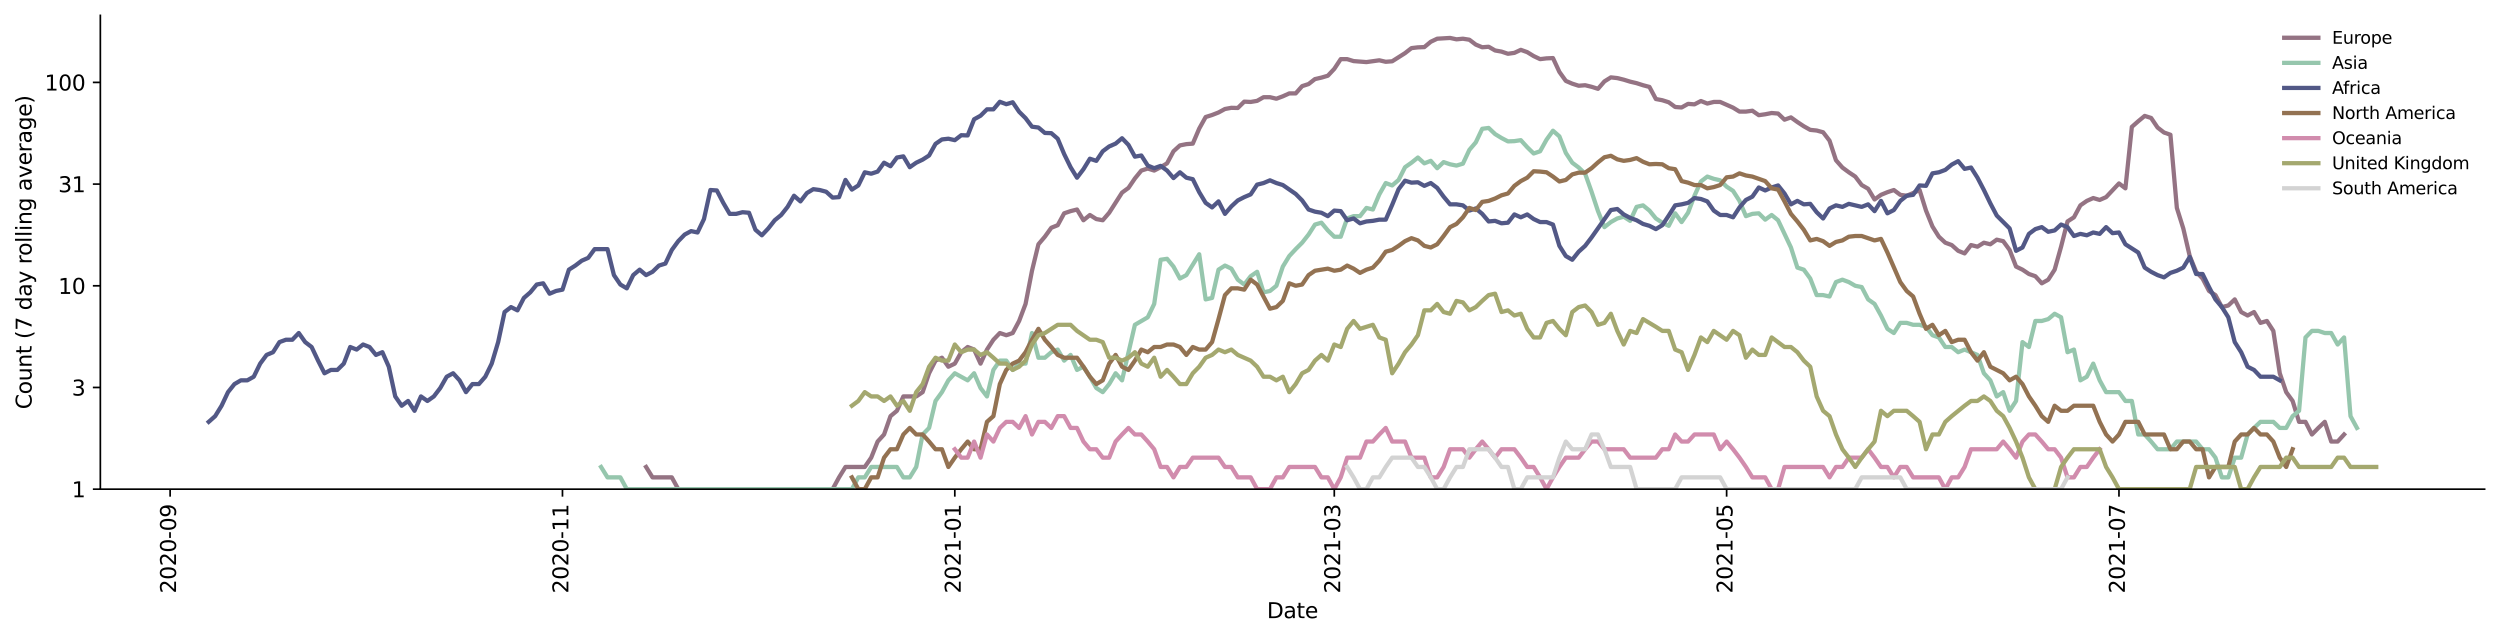 <?xml version="1.0" encoding="utf-8" standalone="no"?>
<!DOCTYPE svg PUBLIC "-//W3C//DTD SVG 1.1//EN"
  "http://www.w3.org/Graphics/SVG/1.1/DTD/svg11.dtd">
<svg height="298.621pt" version="1.1" viewBox="0 0 1170.166 298.621" width="1170.166pt" xmlns="http://www.w3.org/2000/svg" xmlns:xlink="http://www.w3.org/1999/xlink">
 <defs>
  <style type="text/css">*{stroke-linecap:butt;stroke-linejoin:round;}</style>
 </defs>
 <g id="figure_1">
  <g id="patch_1">
   <path d="M 0 298.621 
L 1170.166 298.621 
L 1170.166 0 
L 0 0 
z
" style="fill:#ffffff;"/>
  </g>
  <g id="axes_1">
   <g id="patch_2">
    <path d="M 46.966 228.96 
L 1162.966 228.96 
L 1162.966 7.2 
L 46.966 7.2 
z
" style="fill:#ffffff;"/>
   </g>
   <g id="matplotlib.axis_1">
    <g id="xtick_1">
     <g id="line2d_1">
      <defs>
       <path d="M 0 0 
L 0 3.5 
" id="m21ce6b1af3" style="stroke:#000000;stroke-width:0.8;"/>
      </defs>
      <g>
       <use style="stroke:#000000;stroke-width:0.8;" x="79.63" xlink:href="#m21ce6b1af3" y="228.96"/>
      </g>
     </g>
     <g id="text_1">
      <!-- 2020-09 -->
      <g transform="translate(82.389 277.743)rotate(-90)scale(0.1 -0.1)">
       <defs>
        <path d="M 1228 531 
L 3431 531 
L 3431 0 
L 469 0 
L 469 531 
Q 828 903 1448 1529 
Q 2069 2156 2228 2338 
Q 2531 2678 2651 2914 
Q 2772 3150 2772 3378 
Q 2772 3750 2511 3984 
Q 2250 4219 1831 4219 
Q 1534 4219 1204 4116 
Q 875 4013 500 3803 
L 500 4441 
Q 881 4594 1212 4672 
Q 1544 4750 1819 4750 
Q 2544 4750 2975 4387 
Q 3406 4025 3406 3419 
Q 3406 3131 3298 2873 
Q 3191 2616 2906 2266 
Q 2828 2175 2409 1742 
Q 1991 1309 1228 531 
z
" id="DejaVuSans-32" transform="scale(0.016)"/>
        <path d="M 2034 4250 
Q 1547 4250 1301 3770 
Q 1056 3291 1056 2328 
Q 1056 1369 1301 889 
Q 1547 409 2034 409 
Q 2525 409 2770 889 
Q 3016 1369 3016 2328 
Q 3016 3291 2770 3770 
Q 2525 4250 2034 4250 
z
M 2034 4750 
Q 2819 4750 3233 4129 
Q 3647 3509 3647 2328 
Q 3647 1150 3233 529 
Q 2819 -91 2034 -91 
Q 1250 -91 836 529 
Q 422 1150 422 2328 
Q 422 3509 836 4129 
Q 1250 4750 2034 4750 
z
" id="DejaVuSans-30" transform="scale(0.016)"/>
        <path d="M 313 2009 
L 1997 2009 
L 1997 1497 
L 313 1497 
L 313 2009 
z
" id="DejaVuSans-2d" transform="scale(0.016)"/>
        <path d="M 703 97 
L 703 672 
Q 941 559 1184 500 
Q 1428 441 1663 441 
Q 2288 441 2617 861 
Q 2947 1281 2994 2138 
Q 2813 1869 2534 1725 
Q 2256 1581 1919 1581 
Q 1219 1581 811 2004 
Q 403 2428 403 3163 
Q 403 3881 828 4315 
Q 1253 4750 1959 4750 
Q 2769 4750 3195 4129 
Q 3622 3509 3622 2328 
Q 3622 1225 3098 567 
Q 2575 -91 1691 -91 
Q 1453 -91 1209 -44 
Q 966 3 703 97 
z
M 1959 2075 
Q 2384 2075 2632 2365 
Q 2881 2656 2881 3163 
Q 2881 3666 2632 3958 
Q 2384 4250 1959 4250 
Q 1534 4250 1286 3958 
Q 1038 3666 1038 3163 
Q 1038 2656 1286 2365 
Q 1534 2075 1959 2075 
z
" id="DejaVuSans-39" transform="scale(0.016)"/>
       </defs>
       <use xlink:href="#DejaVuSans-32"/>
       <use x="63.623" xlink:href="#DejaVuSans-30"/>
       <use x="127.246" xlink:href="#DejaVuSans-32"/>
       <use x="190.869" xlink:href="#DejaVuSans-30"/>
       <use x="254.492" xlink:href="#DejaVuSans-2d"/>
       <use x="290.576" xlink:href="#DejaVuSans-30"/>
       <use x="354.199" xlink:href="#DejaVuSans-39"/>
      </g>
     </g>
    </g>
    <g id="xtick_2">
     <g id="line2d_2">
      <g>
       <use style="stroke:#000000;stroke-width:0.8;" x="263.272" xlink:href="#m21ce6b1af3" y="228.96"/>
      </g>
     </g>
     <g id="text_2">
      <!-- 2020-11 -->
      <g transform="translate(266.031 277.743)rotate(-90)scale(0.1 -0.1)">
       <defs>
        <path d="M 794 531 
L 1825 531 
L 1825 4091 
L 703 3866 
L 703 4441 
L 1819 4666 
L 2450 4666 
L 2450 531 
L 3481 531 
L 3481 0 
L 794 0 
L 794 531 
z
" id="DejaVuSans-31" transform="scale(0.016)"/>
       </defs>
       <use xlink:href="#DejaVuSans-32"/>
       <use x="63.623" xlink:href="#DejaVuSans-30"/>
       <use x="127.246" xlink:href="#DejaVuSans-32"/>
       <use x="190.869" xlink:href="#DejaVuSans-30"/>
       <use x="254.492" xlink:href="#DejaVuSans-2d"/>
       <use x="290.576" xlink:href="#DejaVuSans-31"/>
       <use x="354.199" xlink:href="#DejaVuSans-31"/>
      </g>
     </g>
    </g>
    <g id="xtick_3">
     <g id="line2d_3">
      <g>
       <use style="stroke:#000000;stroke-width:0.8;" x="446.913" xlink:href="#m21ce6b1af3" y="228.96"/>
      </g>
     </g>
     <g id="text_3">
      <!-- 2021-01 -->
      <g transform="translate(449.673 277.743)rotate(-90)scale(0.1 -0.1)">
       <use xlink:href="#DejaVuSans-32"/>
       <use x="63.623" xlink:href="#DejaVuSans-30"/>
       <use x="127.246" xlink:href="#DejaVuSans-32"/>
       <use x="190.869" xlink:href="#DejaVuSans-31"/>
       <use x="254.492" xlink:href="#DejaVuSans-2d"/>
       <use x="290.576" xlink:href="#DejaVuSans-30"/>
       <use x="354.199" xlink:href="#DejaVuSans-31"/>
      </g>
     </g>
    </g>
    <g id="xtick_4">
     <g id="line2d_4">
      <g>
       <use style="stroke:#000000;stroke-width:0.8;" x="624.534" xlink:href="#m21ce6b1af3" y="228.96"/>
      </g>
     </g>
     <g id="text_4">
      <!-- 2021-03 -->
      <g transform="translate(627.293 277.743)rotate(-90)scale(0.1 -0.1)">
       <defs>
        <path d="M 2597 2516 
Q 3050 2419 3304 2112 
Q 3559 1806 3559 1356 
Q 3559 666 3084 287 
Q 2609 -91 1734 -91 
Q 1441 -91 1130 -33 
Q 819 25 488 141 
L 488 750 
Q 750 597 1062 519 
Q 1375 441 1716 441 
Q 2309 441 2620 675 
Q 2931 909 2931 1356 
Q 2931 1769 2642 2001 
Q 2353 2234 1838 2234 
L 1294 2234 
L 1294 2753 
L 1863 2753 
Q 2328 2753 2575 2939 
Q 2822 3125 2822 3475 
Q 2822 3834 2567 4026 
Q 2313 4219 1838 4219 
Q 1578 4219 1281 4162 
Q 984 4106 628 3988 
L 628 4550 
Q 988 4650 1302 4700 
Q 1616 4750 1894 4750 
Q 2613 4750 3031 4423 
Q 3450 4097 3450 3541 
Q 3450 3153 3228 2886 
Q 3006 2619 2597 2516 
z
" id="DejaVuSans-33" transform="scale(0.016)"/>
       </defs>
       <use xlink:href="#DejaVuSans-32"/>
       <use x="63.623" xlink:href="#DejaVuSans-30"/>
       <use x="127.246" xlink:href="#DejaVuSans-32"/>
       <use x="190.869" xlink:href="#DejaVuSans-31"/>
       <use x="254.492" xlink:href="#DejaVuSans-2d"/>
       <use x="290.576" xlink:href="#DejaVuSans-30"/>
       <use x="354.199" xlink:href="#DejaVuSans-33"/>
      </g>
     </g>
    </g>
    <g id="xtick_5">
     <g id="line2d_5">
      <g>
       <use style="stroke:#000000;stroke-width:0.8;" x="808.176" xlink:href="#m21ce6b1af3" y="228.96"/>
      </g>
     </g>
     <g id="text_5">
      <!-- 2021-05 -->
      <g transform="translate(810.935 277.743)rotate(-90)scale(0.1 -0.1)">
       <defs>
        <path d="M 691 4666 
L 3169 4666 
L 3169 4134 
L 1269 4134 
L 1269 2991 
Q 1406 3038 1543 3061 
Q 1681 3084 1819 3084 
Q 2600 3084 3056 2656 
Q 3513 2228 3513 1497 
Q 3513 744 3044 326 
Q 2575 -91 1722 -91 
Q 1428 -91 1123 -41 
Q 819 9 494 109 
L 494 744 
Q 775 591 1075 516 
Q 1375 441 1709 441 
Q 2250 441 2565 725 
Q 2881 1009 2881 1497 
Q 2881 1984 2565 2268 
Q 2250 2553 1709 2553 
Q 1456 2553 1204 2497 
Q 953 2441 691 2322 
L 691 4666 
z
" id="DejaVuSans-35" transform="scale(0.016)"/>
       </defs>
       <use xlink:href="#DejaVuSans-32"/>
       <use x="63.623" xlink:href="#DejaVuSans-30"/>
       <use x="127.246" xlink:href="#DejaVuSans-32"/>
       <use x="190.869" xlink:href="#DejaVuSans-31"/>
       <use x="254.492" xlink:href="#DejaVuSans-2d"/>
       <use x="290.576" xlink:href="#DejaVuSans-30"/>
       <use x="354.199" xlink:href="#DejaVuSans-35"/>
      </g>
     </g>
    </g>
    <g id="xtick_6">
     <g id="line2d_6">
      <g>
       <use style="stroke:#000000;stroke-width:0.8;" x="991.818" xlink:href="#m21ce6b1af3" y="228.96"/>
      </g>
     </g>
     <g id="text_6">
      <!-- 2021-07 -->
      <g transform="translate(994.577 277.743)rotate(-90)scale(0.1 -0.1)">
       <defs>
        <path d="M 525 4666 
L 3525 4666 
L 3525 4397 
L 1831 0 
L 1172 0 
L 2766 4134 
L 525 4134 
L 525 4666 
z
" id="DejaVuSans-37" transform="scale(0.016)"/>
       </defs>
       <use xlink:href="#DejaVuSans-32"/>
       <use x="63.623" xlink:href="#DejaVuSans-30"/>
       <use x="127.246" xlink:href="#DejaVuSans-32"/>
       <use x="190.869" xlink:href="#DejaVuSans-31"/>
       <use x="254.492" xlink:href="#DejaVuSans-2d"/>
       <use x="290.576" xlink:href="#DejaVuSans-30"/>
       <use x="354.199" xlink:href="#DejaVuSans-37"/>
      </g>
     </g>
    </g>
    <g id="text_7">
     <!-- Date -->
     <g transform="translate(593.015 289.341)scale(0.1 -0.1)">
      <defs>
       <path d="M 1259 4147 
L 1259 519 
L 2022 519 
Q 2988 519 3436 956 
Q 3884 1394 3884 2338 
Q 3884 3275 3436 3711 
Q 2988 4147 2022 4147 
L 1259 4147 
z
M 628 4666 
L 1925 4666 
Q 3281 4666 3915 4102 
Q 4550 3538 4550 2338 
Q 4550 1131 3912 565 
Q 3275 0 1925 0 
L 628 0 
L 628 4666 
z
" id="DejaVuSans-44" transform="scale(0.016)"/>
       <path d="M 2194 1759 
Q 1497 1759 1228 1600 
Q 959 1441 959 1056 
Q 959 750 1161 570 
Q 1363 391 1709 391 
Q 2188 391 2477 730 
Q 2766 1069 2766 1631 
L 2766 1759 
L 2194 1759 
z
M 3341 1997 
L 3341 0 
L 2766 0 
L 2766 531 
Q 2569 213 2275 61 
Q 1981 -91 1556 -91 
Q 1019 -91 701 211 
Q 384 513 384 1019 
Q 384 1609 779 1909 
Q 1175 2209 1959 2209 
L 2766 2209 
L 2766 2266 
Q 2766 2663 2505 2880 
Q 2244 3097 1772 3097 
Q 1472 3097 1187 3025 
Q 903 2953 641 2809 
L 641 3341 
Q 956 3463 1253 3523 
Q 1550 3584 1831 3584 
Q 2591 3584 2966 3190 
Q 3341 2797 3341 1997 
z
" id="DejaVuSans-61" transform="scale(0.016)"/>
       <path d="M 1172 4494 
L 1172 3500 
L 2356 3500 
L 2356 3053 
L 1172 3053 
L 1172 1153 
Q 1172 725 1289 603 
Q 1406 481 1766 481 
L 2356 481 
L 2356 0 
L 1766 0 
Q 1100 0 847 248 
Q 594 497 594 1153 
L 594 3053 
L 172 3053 
L 172 3500 
L 594 3500 
L 594 4494 
L 1172 4494 
z
" id="DejaVuSans-74" transform="scale(0.016)"/>
       <path d="M 3597 1894 
L 3597 1613 
L 953 1613 
Q 991 1019 1311 708 
Q 1631 397 2203 397 
Q 2534 397 2845 478 
Q 3156 559 3463 722 
L 3463 178 
Q 3153 47 2828 -22 
Q 2503 -91 2169 -91 
Q 1331 -91 842 396 
Q 353 884 353 1716 
Q 353 2575 817 3079 
Q 1281 3584 2069 3584 
Q 2775 3584 3186 3129 
Q 3597 2675 3597 1894 
z
M 3022 2063 
Q 3016 2534 2758 2815 
Q 2500 3097 2075 3097 
Q 1594 3097 1305 2825 
Q 1016 2553 972 2059 
L 3022 2063 
z
" id="DejaVuSans-65" transform="scale(0.016)"/>
      </defs>
      <use xlink:href="#DejaVuSans-44"/>
      <use x="77.002" xlink:href="#DejaVuSans-61"/>
      <use x="138.281" xlink:href="#DejaVuSans-74"/>
      <use x="177.49" xlink:href="#DejaVuSans-65"/>
     </g>
    </g>
   </g>
   <g id="matplotlib.axis_2">
    <g id="ytick_1">
     <g id="line2d_7">
      <defs>
       <path d="M 0 0 
L -3.5 0 
" id="m56bfe5bad9" style="stroke:#000000;stroke-width:0.8;"/>
      </defs>
      <g>
       <use style="stroke:#000000;stroke-width:0.8;" x="46.966" xlink:href="#m56bfe5bad9" y="228.96"/>
      </g>
     </g>
     <g id="text_8">
      <!-- 1 -->
      <g transform="translate(33.603 232.759)scale(0.1 -0.1)">
       <use xlink:href="#DejaVuSans-31"/>
      </g>
     </g>
    </g>
    <g id="ytick_2">
     <g id="line2d_8">
      <g>
       <use style="stroke:#000000;stroke-width:0.8;" x="46.966" xlink:href="#m56bfe5bad9" y="181.363"/>
      </g>
     </g>
     <g id="text_9">
      <!-- 3 -->
      <g transform="translate(33.603 185.162)scale(0.1 -0.1)">
       <use xlink:href="#DejaVuSans-33"/>
      </g>
     </g>
    </g>
    <g id="ytick_3">
     <g id="line2d_9">
      <g>
       <use style="stroke:#000000;stroke-width:0.8;" x="46.966" xlink:href="#m56bfe5bad9" y="133.765"/>
      </g>
     </g>
     <g id="text_10">
      <!-- 10 -->
      <g transform="translate(27.241 137.565)scale(0.1 -0.1)">
       <use xlink:href="#DejaVuSans-31"/>
       <use x="63.623" xlink:href="#DejaVuSans-30"/>
      </g>
     </g>
    </g>
    <g id="ytick_4">
     <g id="line2d_10">
      <g>
       <use style="stroke:#000000;stroke-width:0.8;" x="46.966" xlink:href="#m56bfe5bad9" y="86.168"/>
      </g>
     </g>
     <g id="text_11">
      <!-- 31 -->
      <g transform="translate(27.241 89.967)scale(0.1 -0.1)">
       <use xlink:href="#DejaVuSans-33"/>
       <use x="63.623" xlink:href="#DejaVuSans-31"/>
      </g>
     </g>
    </g>
    <g id="ytick_5">
     <g id="line2d_11">
      <g>
       <use style="stroke:#000000;stroke-width:0.8;" x="46.966" xlink:href="#m56bfe5bad9" y="38.571"/>
      </g>
     </g>
     <g id="text_12">
      <!-- 100 -->
      <g transform="translate(20.878 42.37)scale(0.1 -0.1)">
       <use xlink:href="#DejaVuSans-31"/>
       <use x="63.623" xlink:href="#DejaVuSans-30"/>
       <use x="127.246" xlink:href="#DejaVuSans-30"/>
      </g>
     </g>
    </g>
    <g id="text_13">
     <!-- Count (7 day rolling average) -->
     <g transform="translate(14.798 191.548)rotate(-90)scale(0.1 -0.1)">
      <defs>
       <path d="M 4122 4306 
L 4122 3641 
Q 3803 3938 3442 4084 
Q 3081 4231 2675 4231 
Q 1875 4231 1450 3742 
Q 1025 3253 1025 2328 
Q 1025 1406 1450 917 
Q 1875 428 2675 428 
Q 3081 428 3442 575 
Q 3803 722 4122 1019 
L 4122 359 
Q 3791 134 3420 21 
Q 3050 -91 2638 -91 
Q 1578 -91 968 557 
Q 359 1206 359 2328 
Q 359 3453 968 4101 
Q 1578 4750 2638 4750 
Q 3056 4750 3426 4639 
Q 3797 4528 4122 4306 
z
" id="DejaVuSans-43" transform="scale(0.016)"/>
       <path d="M 1959 3097 
Q 1497 3097 1228 2736 
Q 959 2375 959 1747 
Q 959 1119 1226 758 
Q 1494 397 1959 397 
Q 2419 397 2687 759 
Q 2956 1122 2956 1747 
Q 2956 2369 2687 2733 
Q 2419 3097 1959 3097 
z
M 1959 3584 
Q 2709 3584 3137 3096 
Q 3566 2609 3566 1747 
Q 3566 888 3137 398 
Q 2709 -91 1959 -91 
Q 1206 -91 779 398 
Q 353 888 353 1747 
Q 353 2609 779 3096 
Q 1206 3584 1959 3584 
z
" id="DejaVuSans-6f" transform="scale(0.016)"/>
       <path d="M 544 1381 
L 544 3500 
L 1119 3500 
L 1119 1403 
Q 1119 906 1312 657 
Q 1506 409 1894 409 
Q 2359 409 2629 706 
Q 2900 1003 2900 1516 
L 2900 3500 
L 3475 3500 
L 3475 0 
L 2900 0 
L 2900 538 
Q 2691 219 2414 64 
Q 2138 -91 1772 -91 
Q 1169 -91 856 284 
Q 544 659 544 1381 
z
M 1991 3584 
L 1991 3584 
z
" id="DejaVuSans-75" transform="scale(0.016)"/>
       <path d="M 3513 2113 
L 3513 0 
L 2938 0 
L 2938 2094 
Q 2938 2591 2744 2837 
Q 2550 3084 2163 3084 
Q 1697 3084 1428 2787 
Q 1159 2491 1159 1978 
L 1159 0 
L 581 0 
L 581 3500 
L 1159 3500 
L 1159 2956 
Q 1366 3272 1645 3428 
Q 1925 3584 2291 3584 
Q 2894 3584 3203 3211 
Q 3513 2838 3513 2113 
z
" id="DejaVuSans-6e" transform="scale(0.016)"/>
       <path id="DejaVuSans-20" transform="scale(0.016)"/>
       <path d="M 1984 4856 
Q 1566 4138 1362 3434 
Q 1159 2731 1159 2009 
Q 1159 1288 1364 580 
Q 1569 -128 1984 -844 
L 1484 -844 
Q 1016 -109 783 600 
Q 550 1309 550 2009 
Q 550 2706 781 3412 
Q 1013 4119 1484 4856 
L 1984 4856 
z
" id="DejaVuSans-28" transform="scale(0.016)"/>
       <path d="M 2906 2969 
L 2906 4863 
L 3481 4863 
L 3481 0 
L 2906 0 
L 2906 525 
Q 2725 213 2448 61 
Q 2172 -91 1784 -91 
Q 1150 -91 751 415 
Q 353 922 353 1747 
Q 353 2572 751 3078 
Q 1150 3584 1784 3584 
Q 2172 3584 2448 3432 
Q 2725 3281 2906 2969 
z
M 947 1747 
Q 947 1113 1208 752 
Q 1469 391 1925 391 
Q 2381 391 2643 752 
Q 2906 1113 2906 1747 
Q 2906 2381 2643 2742 
Q 2381 3103 1925 3103 
Q 1469 3103 1208 2742 
Q 947 2381 947 1747 
z
" id="DejaVuSans-64" transform="scale(0.016)"/>
       <path d="M 2059 -325 
Q 1816 -950 1584 -1140 
Q 1353 -1331 966 -1331 
L 506 -1331 
L 506 -850 
L 844 -850 
Q 1081 -850 1212 -737 
Q 1344 -625 1503 -206 
L 1606 56 
L 191 3500 
L 800 3500 
L 1894 763 
L 2988 3500 
L 3597 3500 
L 2059 -325 
z
" id="DejaVuSans-79" transform="scale(0.016)"/>
       <path d="M 2631 2963 
Q 2534 3019 2420 3045 
Q 2306 3072 2169 3072 
Q 1681 3072 1420 2755 
Q 1159 2438 1159 1844 
L 1159 0 
L 581 0 
L 581 3500 
L 1159 3500 
L 1159 2956 
Q 1341 3275 1631 3429 
Q 1922 3584 2338 3584 
Q 2397 3584 2469 3576 
Q 2541 3569 2628 3553 
L 2631 2963 
z
" id="DejaVuSans-72" transform="scale(0.016)"/>
       <path d="M 603 4863 
L 1178 4863 
L 1178 0 
L 603 0 
L 603 4863 
z
" id="DejaVuSans-6c" transform="scale(0.016)"/>
       <path d="M 603 3500 
L 1178 3500 
L 1178 0 
L 603 0 
L 603 3500 
z
M 603 4863 
L 1178 4863 
L 1178 4134 
L 603 4134 
L 603 4863 
z
" id="DejaVuSans-69" transform="scale(0.016)"/>
       <path d="M 2906 1791 
Q 2906 2416 2648 2759 
Q 2391 3103 1925 3103 
Q 1463 3103 1205 2759 
Q 947 2416 947 1791 
Q 947 1169 1205 825 
Q 1463 481 1925 481 
Q 2391 481 2648 825 
Q 2906 1169 2906 1791 
z
M 3481 434 
Q 3481 -459 3084 -895 
Q 2688 -1331 1869 -1331 
Q 1566 -1331 1297 -1286 
Q 1028 -1241 775 -1147 
L 775 -588 
Q 1028 -725 1275 -790 
Q 1522 -856 1778 -856 
Q 2344 -856 2625 -561 
Q 2906 -266 2906 331 
L 2906 616 
Q 2728 306 2450 153 
Q 2172 0 1784 0 
Q 1141 0 747 490 
Q 353 981 353 1791 
Q 353 2603 747 3093 
Q 1141 3584 1784 3584 
Q 2172 3584 2450 3431 
Q 2728 3278 2906 2969 
L 2906 3500 
L 3481 3500 
L 3481 434 
z
" id="DejaVuSans-67" transform="scale(0.016)"/>
       <path d="M 191 3500 
L 800 3500 
L 1894 563 
L 2988 3500 
L 3597 3500 
L 2284 0 
L 1503 0 
L 191 3500 
z
" id="DejaVuSans-76" transform="scale(0.016)"/>
       <path d="M 513 4856 
L 1013 4856 
Q 1481 4119 1714 3412 
Q 1947 2706 1947 2009 
Q 1947 1309 1714 600 
Q 1481 -109 1013 -844 
L 513 -844 
Q 928 -128 1133 580 
Q 1338 1288 1338 2009 
Q 1338 2731 1133 3434 
Q 928 4138 513 4856 
z
" id="DejaVuSans-29" transform="scale(0.016)"/>
      </defs>
      <use xlink:href="#DejaVuSans-43"/>
      <use x="69.824" xlink:href="#DejaVuSans-6f"/>
      <use x="131.006" xlink:href="#DejaVuSans-75"/>
      <use x="194.385" xlink:href="#DejaVuSans-6e"/>
      <use x="257.764" xlink:href="#DejaVuSans-74"/>
      <use x="296.973" xlink:href="#DejaVuSans-20"/>
      <use x="328.76" xlink:href="#DejaVuSans-28"/>
      <use x="367.773" xlink:href="#DejaVuSans-37"/>
      <use x="431.396" xlink:href="#DejaVuSans-20"/>
      <use x="463.184" xlink:href="#DejaVuSans-64"/>
      <use x="526.66" xlink:href="#DejaVuSans-61"/>
      <use x="587.939" xlink:href="#DejaVuSans-79"/>
      <use x="647.119" xlink:href="#DejaVuSans-20"/>
      <use x="678.906" xlink:href="#DejaVuSans-72"/>
      <use x="717.77" xlink:href="#DejaVuSans-6f"/>
      <use x="778.951" xlink:href="#DejaVuSans-6c"/>
      <use x="806.734" xlink:href="#DejaVuSans-6c"/>
      <use x="834.518" xlink:href="#DejaVuSans-69"/>
      <use x="862.301" xlink:href="#DejaVuSans-6e"/>
      <use x="925.68" xlink:href="#DejaVuSans-67"/>
      <use x="989.156" xlink:href="#DejaVuSans-20"/>
      <use x="1020.943" xlink:href="#DejaVuSans-61"/>
      <use x="1082.223" xlink:href="#DejaVuSans-76"/>
      <use x="1141.402" xlink:href="#DejaVuSans-65"/>
      <use x="1202.926" xlink:href="#DejaVuSans-72"/>
      <use x="1244.039" xlink:href="#DejaVuSans-61"/>
      <use x="1305.318" xlink:href="#DejaVuSans-67"/>
      <use x="1368.795" xlink:href="#DejaVuSans-65"/>
      <use x="1430.318" xlink:href="#DejaVuSans-29"/>
     </g>
    </g>
   </g>
   <g id="line2d_12">
    <path clip-path="url(#p8f59501e61)" d="M 302.408 218.57 
L 305.419 223.439 
L 314.45 223.439 
L 317.461 228.96 
L 389.713 228.96 
L 392.724 223.439 
L 395.734 218.57 
L 404.766 218.57 
L 407.777 214.214 
L 410.787 206.677 
L 413.798 203.367 
L 416.808 194.783 
L 419.819 192.277 
L 422.829 185.558 
L 428.85 185.558 
L 431.861 183.541 
L 434.871 174.711 
L 437.882 168.795 
L 440.892 167.439 
L 443.903 171.647 
L 446.913 170.196 
L 449.924 164.854 
L 452.934 162.422 
L 455.945 163.62 
L 458.955 170.196 
L 461.966 163.62 
L 464.976 159.022 
L 467.987 155.88 
L 470.997 156.901 
L 474.008 155.88 
L 477.018 150.234 
L 480.029 142.259 
L 483.04 126.723 
L 486.05 114.334 
L 489.061 110.798 
L 492.071 106.612 
L 495.082 105.405 
L 498.092 99.847 
L 501.103 98.82 
L 504.113 98.066 
L 507.124 103.092 
L 510.134 100.635 
L 513.145 102.533 
L 516.155 103.092 
L 519.166 99.588 
L 525.187 90.157 
L 528.197 87.954 
L 531.208 83.52 
L 534.218 79.835 
L 537.229 78.885 
L 540.239 79.835 
L 543.25 78.263 
L 546.26 76.452 
L 549.271 70.803 
L 552.282 68.062 
L 555.292 67.464 
L 558.303 67.227 
L 561.313 60.185 
L 564.324 54.776 
L 567.334 53.826 
L 570.345 52.647 
L 573.355 51.019 
L 576.366 50.464 
L 579.376 50.543 
L 582.387 47.575 
L 585.397 47.722 
L 588.408 47.209 
L 591.418 45.498 
L 594.429 45.498 
L 597.439 46.203 
L 600.45 45.082 
L 603.46 43.722 
L 606.471 43.722 
L 609.481 40.32 
L 612.492 39.346 
L 615.502 37.006 
L 618.513 36.329 
L 621.523 35.444 
L 624.534 32.231 
L 627.545 27.678 
L 630.555 27.678 
L 633.566 28.596 
L 639.587 29.063 
L 645.608 28.227 
L 648.618 28.922 
L 651.629 28.689 
L 657.65 24.871 
L 660.66 22.522 
L 663.671 22.164 
L 666.681 22.045 
L 669.692 19.547 
L 672.702 18.119 
L 678.723 17.76 
L 681.734 18.408 
L 684.744 18.119 
L 687.755 18.589 
L 690.765 20.873 
L 693.776 22.124 
L 696.787 21.886 
L 699.797 23.619 
L 702.808 24.157 
L 705.818 25.169 
L 708.829 24.744 
L 711.839 23.332 
L 714.85 24.408 
L 717.86 26.251 
L 720.871 27.678 
L 723.881 27.317 
L 726.892 27.182 
L 729.902 33.675 
L 732.913 37.868 
L 735.923 39.165 
L 738.934 40.135 
L 741.944 39.891 
L 744.955 40.629 
L 747.965 41.571 
L 750.976 38.101 
L 753.986 36.217 
L 756.997 36.553 
L 760.007 37.291 
L 763.018 38.218 
L 766.028 38.926 
L 769.039 39.891 
L 772.05 40.691 
L 775.06 46.345 
L 778.071 46.919 
L 781.081 47.87 
L 784.092 50.072 
L 787.102 50.307 
L 790.113 48.616 
L 793.123 48.843 
L 796.134 47.282 
L 799.144 48.466 
L 802.155 47.722 
L 805.165 47.722 
L 811.186 50.385 
L 814.197 52.234 
L 817.207 52.234 
L 820.218 51.825 
L 823.228 53.911 
L 826.239 53.486 
L 829.249 52.897 
L 832.26 53.148 
L 835.27 56.018 
L 838.281 54.951 
L 841.291 57.114 
L 844.302 59.103 
L 847.313 60.787 
L 850.323 61.091 
L 853.334 61.914 
L 856.344 65.833 
L 859.355 75.002 
L 862.365 78.418 
L 865.376 80.644 
L 868.386 82.653 
L 871.397 86.611 
L 874.407 88.346 
L 877.418 93.363 
L 880.428 91.198 
L 883.439 89.952 
L 886.449 88.941 
L 889.46 91.198 
L 892.47 91.622 
L 895.481 90.363 
L 898.491 88.941 
L 901.502 98.567 
L 904.512 106.004 
L 907.523 110.798 
L 910.533 113.602 
L 913.544 114.705 
L 916.555 117.398 
L 919.565 118.608 
L 922.576 114.705 
L 925.586 115.457 
L 928.597 113.602 
L 931.607 114.334 
L 934.618 112.177 
L 937.628 112.883 
L 940.639 117.002 
L 943.649 124.777 
L 946.66 126.228 
L 949.67 128.245 
L 952.681 129.291 
L 955.691 132.601 
L 958.702 130.913 
L 961.712 126.228 
L 964.723 115.457 
L 967.733 103.658 
L 970.744 101.709 
L 973.754 96.12 
L 976.765 94.035 
L 979.775 92.702 
L 982.786 93.586 
L 985.796 92.267 
L 991.818 85.863 
L 994.828 88.149 
L 997.839 59.395 
L 1000.849 56.745 
L 1003.86 54.255 
L 1006.87 55.216 
L 1009.881 59.689 
L 1012.891 62.018 
L 1015.902 63.072 
L 1018.912 97.326 
L 1021.923 106.92 
L 1024.933 119.855 
L 1027.944 127.224 
L 1030.954 130.365 
L 1033.965 136.198 
L 1036.975 138.121 
L 1039.986 143.736 
L 1042.996 142.991 
L 1046.007 140.138 
L 1049.017 146.054 
L 1052.028 147.676 
L 1055.038 146.054 
L 1058.049 151.123 
L 1061.06 150.234 
L 1064.07 154.884 
L 1067.081 174.711 
L 1070.091 183.541 
L 1073.102 187.678 
L 1076.112 197.451 
L 1079.123 197.451 
L 1082.133 203.367 
L 1085.144 200.304 
L 1088.154 197.451 
L 1091.165 206.677 
L 1094.175 206.677 
L 1097.186 203.367 
L 1097.186 203.367 
" style="fill:none;stroke:#947383;stroke-linecap:square;stroke-width:2;"/>
   </g>
   <g id="line2d_13">
    <path clip-path="url(#p8f59501e61)" d="M 281.335 218.57 
L 284.345 223.439 
L 290.366 223.439 
L 293.377 228.96 
L 398.745 228.96 
L 401.755 223.439 
L 404.766 223.439 
L 407.777 218.57 
L 419.819 218.57 
L 422.829 223.439 
L 425.84 223.439 
L 428.85 218.57 
L 431.861 203.367 
L 434.871 200.304 
L 437.882 187.678 
L 440.892 183.541 
L 443.903 178.02 
L 446.913 174.711 
L 452.934 178.02 
L 455.945 174.711 
L 458.955 181.617 
L 461.966 185.558 
L 464.976 173.151 
L 467.987 168.795 
L 470.997 168.795 
L 474.008 173.151 
L 477.018 170.196 
L 480.029 170.196 
L 483.04 155.88 
L 486.05 167.439 
L 489.061 167.439 
L 492.071 164.854 
L 495.082 163.62 
L 498.092 168.795 
L 501.103 166.127 
L 504.113 173.151 
L 507.124 171.647 
L 510.134 176.332 
L 513.145 181.617 
L 516.155 183.541 
L 519.166 179.78 
L 522.176 174.711 
L 525.187 178.02 
L 531.208 152.032 
L 537.229 148.511 
L 540.239 142.259 
L 543.25 121.578 
L 546.26 121.14 
L 549.271 124.777 
L 552.282 130.365 
L 555.292 128.765 
L 561.313 119.019 
L 564.324 140.138 
L 567.334 139.455 
L 570.345 126.228 
L 573.355 124.304 
L 576.366 125.738 
L 579.376 130.913 
L 582.387 133.179 
L 585.397 129.291 
L 588.408 127.224 
L 591.418 136.829 
L 594.429 136.198 
L 597.439 133.765 
L 600.45 124.777 
L 603.46 119.855 
L 606.471 116.61 
L 609.481 113.602 
L 612.492 109.794 
L 615.502 105.109 
L 618.513 104.232 
L 621.523 107.856 
L 624.534 110.798 
L 627.545 110.798 
L 630.555 102.256 
L 633.566 101.168 
L 636.576 101.168 
L 639.587 97.326 
L 642.597 98.066 
L 645.608 90.988 
L 648.618 85.678 
L 651.629 86.8 
L 654.639 84.227 
L 657.65 78.263 
L 660.66 76.158 
L 663.671 73.738 
L 666.681 76.452 
L 669.692 75.288 
L 672.702 78.729 
L 675.713 75.866 
L 678.723 76.898 
L 681.734 77.499 
L 684.744 76.6 
L 687.755 70.164 
L 690.765 66.641 
L 693.776 60.284 
L 696.787 59.887 
L 699.797 62.753 
L 702.808 64.596 
L 705.818 66.177 
L 708.829 66.062 
L 711.839 65.606 
L 714.85 68.915 
L 717.86 71.846 
L 720.871 70.803 
L 723.881 65.379 
L 726.892 61.193 
L 729.902 63.827 
L 732.913 71.583 
L 735.923 76.158 
L 738.934 78.418 
L 741.944 81.303 
L 744.955 89.747 
L 747.965 98.82 
L 750.976 106.307 
L 753.986 103.944 
L 756.997 102.256 
L 760.007 101.438 
L 763.018 103.374 
L 766.028 96.839 
L 769.039 96.12 
L 772.05 98.567 
L 775.06 102.256 
L 778.071 104.232 
L 781.081 105.704 
L 784.092 99.847 
L 787.102 103.944 
L 790.113 99.588 
L 793.123 91.622 
L 796.134 84.946 
L 799.144 82.653 
L 802.155 83.696 
L 805.165 84.405 
L 808.176 87.373 
L 811.186 89.342 
L 814.197 94.035 
L 817.207 101.168 
L 820.218 100.108 
L 823.228 99.847 
L 826.239 102.811 
L 829.249 100.635 
L 832.26 103.092 
L 838.281 115.838 
L 841.291 125.255 
L 844.302 126.228 
L 847.313 130.365 
L 850.323 138.121 
L 853.334 138.121 
L 856.344 138.783 
L 859.355 132.03 
L 862.365 130.913 
L 865.376 132.03 
L 868.386 133.765 
L 871.397 134.36 
L 874.407 140.138 
L 877.418 142.259 
L 880.428 147.676 
L 883.439 153.911 
L 886.449 155.88 
L 889.46 151.123 
L 892.47 151.123 
L 895.481 152.032 
L 898.491 152.032 
L 901.502 152.961 
L 904.512 156.901 
L 907.523 157.948 
L 910.533 162.422 
L 913.544 162.422 
L 916.555 164.854 
L 919.565 163.62 
L 925.586 166.127 
L 928.597 174.711 
L 931.607 178.02 
L 934.618 185.558 
L 937.628 183.541 
L 940.639 192.277 
L 943.649 187.678 
L 946.66 160.124 
L 949.67 162.422 
L 952.681 150.234 
L 955.691 150.234 
L 958.702 149.364 
L 961.712 146.857 
L 964.723 148.511 
L 967.733 164.854 
L 970.744 163.62 
L 973.754 178.02 
L 976.765 176.332 
L 979.775 170.196 
L 982.786 178.02 
L 985.796 183.541 
L 991.818 183.541 
L 994.828 187.678 
L 997.839 187.678 
L 1000.849 203.367 
L 1003.86 203.367 
L 1006.87 206.677 
L 1009.881 210.274 
L 1015.902 210.274 
L 1018.912 206.677 
L 1027.944 206.677 
L 1030.954 210.274 
L 1033.965 210.274 
L 1036.975 214.214 
L 1039.986 223.439 
L 1042.996 223.439 
L 1046.007 214.214 
L 1049.017 214.214 
L 1052.028 203.367 
L 1055.038 200.304 
L 1058.049 197.451 
L 1064.07 197.451 
L 1067.081 200.304 
L 1070.091 200.304 
L 1073.102 194.783 
L 1076.112 192.277 
L 1079.123 157.948 
L 1082.133 154.884 
L 1085.144 154.884 
L 1088.154 155.88 
L 1091.165 155.88 
L 1094.175 161.257 
L 1097.186 157.948 
L 1100.196 194.783 
L 1103.207 200.304 
L 1103.207 200.304 
" style="fill:none;stroke:#96c6ad;stroke-linecap:square;stroke-width:2;"/>
   </g>
   <g id="line2d_14">
    <path clip-path="url(#p8f59501e61)" d="M 97.693 197.451 
L 100.703 194.783 
L 103.714 189.914 
L 106.724 183.541 
L 109.735 179.78 
L 112.746 178.02 
L 115.756 178.02 
L 118.767 176.332 
L 121.777 170.196 
L 124.788 166.127 
L 127.798 164.854 
L 130.809 160.124 
L 133.819 159.022 
L 136.83 159.022 
L 139.84 155.88 
L 142.851 160.124 
L 145.861 162.422 
L 148.872 168.795 
L 151.882 174.711 
L 154.893 173.151 
L 157.903 173.151 
L 160.914 170.196 
L 163.924 162.422 
L 166.935 163.62 
L 169.945 161.257 
L 172.956 162.422 
L 175.966 166.127 
L 178.977 164.854 
L 181.987 171.647 
L 184.998 185.558 
L 188.009 189.914 
L 191.019 187.678 
L 194.03 192.277 
L 197.04 185.558 
L 200.051 187.678 
L 203.061 185.558 
L 206.072 181.617 
L 209.082 176.332 
L 212.093 174.711 
L 215.103 178.02 
L 218.114 183.541 
L 221.124 179.78 
L 224.135 179.78 
L 227.145 176.332 
L 230.156 170.196 
L 233.166 160.124 
L 236.177 146.054 
L 239.187 143.736 
L 242.198 145.267 
L 245.208 139.455 
L 248.219 136.829 
L 251.229 133.179 
L 254.24 132.601 
L 257.25 137.47 
L 260.261 136.198 
L 263.272 135.576 
L 266.282 126.228 
L 269.293 124.304 
L 272.303 122.02 
L 275.314 120.707 
L 278.324 116.61 
L 284.345 116.61 
L 287.356 128.765 
L 290.366 133.179 
L 293.377 134.964 
L 296.387 128.765 
L 299.398 126.228 
L 302.408 128.765 
L 305.419 127.224 
L 308.429 124.304 
L 311.44 123.375 
L 314.45 117.002 
L 317.461 112.883 
L 320.471 109.794 
L 323.482 108.173 
L 326.492 108.814 
L 329.503 102.533 
L 332.514 88.941 
L 335.524 89.141 
L 338.535 94.949 
L 341.545 100.108 
L 344.556 100.108 
L 347.566 99.331 
L 350.577 99.588 
L 353.587 107.541 
L 356.598 110.126 
L 359.608 106.92 
L 362.619 103.092 
L 365.629 100.635 
L 368.64 96.839 
L 371.65 91.622 
L 374.661 94.262 
L 377.671 90.363 
L 380.682 88.543 
L 383.692 88.941 
L 386.703 89.747 
L 389.713 92.484 
L 392.724 92.267 
L 395.734 84.227 
L 398.745 88.741 
L 401.755 86.8 
L 404.766 80.644 
L 407.777 81.303 
L 410.787 80.319 
L 413.798 76.158 
L 416.808 77.803 
L 419.819 73.738 
L 422.829 73.189 
L 425.84 78.263 
L 428.85 76.158 
L 431.861 74.717 
L 434.871 72.781 
L 437.882 67.345 
L 440.892 65.266 
L 443.903 64.93 
L 446.913 65.606 
L 449.924 63.287 
L 452.934 63.394 
L 455.945 55.839 
L 458.955 54.169 
L 461.966 51.179 
L 464.976 51.179 
L 467.987 47.648 
L 470.997 48.767 
L 474.008 47.87 
L 477.018 52.316 
L 480.029 55.304 
L 483.04 59.298 
L 486.05 59.689 
L 489.061 62.227 
L 492.071 62.331 
L 495.082 64.93 
L 498.092 72.111 
L 501.103 78.263 
L 504.113 83.171 
L 507.124 79.199 
L 510.134 74.295 
L 513.145 75.288 
L 516.155 70.803 
L 519.166 68.547 
L 522.176 67.227 
L 525.187 64.707 
L 528.197 67.822 
L 531.208 73.325 
L 534.218 72.781 
L 537.229 77.499 
L 540.239 78.729 
L 543.25 77.651 
L 546.26 79.835 
L 549.271 83.345 
L 552.282 80.644 
L 555.292 83.171 
L 558.303 83.872 
L 561.313 89.952 
L 564.324 94.949 
L 567.334 97.082 
L 570.345 94.262 
L 573.355 100.108 
L 576.366 96.598 
L 579.376 93.81 
L 582.387 92.267 
L 585.397 90.988 
L 588.408 86.423 
L 591.418 85.678 
L 594.429 84.405 
L 597.439 85.678 
L 600.45 86.611 
L 606.471 90.778 
L 609.481 93.81 
L 612.492 98.066 
L 615.502 99.075 
L 618.513 99.588 
L 621.523 101.168 
L 624.534 98.567 
L 627.545 98.82 
L 630.555 103.092 
L 633.566 102.256 
L 636.576 104.522 
L 639.587 103.658 
L 642.597 103.374 
L 645.608 102.811 
L 648.618 102.811 
L 651.629 95.883 
L 654.639 88.543 
L 657.65 84.585 
L 660.66 85.494 
L 663.671 85.31 
L 666.681 86.99 
L 669.692 85.678 
L 672.702 87.954 
L 675.713 92.051 
L 678.723 95.648 
L 681.734 95.648 
L 684.744 96.12 
L 687.755 98.567 
L 690.765 97.571 
L 693.776 100.108 
L 696.787 103.658 
L 699.797 103.374 
L 702.808 104.522 
L 705.818 104.232 
L 708.829 100.371 
L 711.839 101.709 
L 714.85 100.371 
L 717.86 102.533 
L 720.871 103.944 
L 723.881 103.944 
L 726.892 105.109 
L 729.902 115.079 
L 732.913 119.855 
L 735.923 121.578 
L 738.934 117.797 
L 741.944 115.079 
L 744.955 111.139 
L 753.986 98.316 
L 756.997 97.818 
L 760.007 100.371 
L 763.018 101.982 
L 766.028 103.092 
L 769.039 104.815 
L 772.05 105.704 
L 775.06 107.229 
L 778.071 105.405 
L 781.081 100.901 
L 784.092 96.12 
L 787.102 95.648 
L 790.113 94.949 
L 793.123 92.702 
L 796.134 93.142 
L 799.144 94.262 
L 802.155 98.567 
L 805.165 100.635 
L 808.176 100.635 
L 811.186 101.709 
L 814.197 97.082 
L 817.207 93.586 
L 820.218 92.051 
L 823.228 87.759 
L 826.239 89.141 
L 829.249 87.759 
L 832.26 86.8 
L 835.27 90.57 
L 838.281 95.648 
L 841.291 94.035 
L 844.302 95.648 
L 847.313 95.414 
L 850.323 99.331 
L 853.334 102.256 
L 856.344 97.571 
L 859.355 96.12 
L 862.365 96.839 
L 865.376 95.414 
L 871.397 96.839 
L 874.407 95.648 
L 877.418 98.82 
L 880.428 94.035 
L 883.439 99.847 
L 886.449 98.316 
L 889.46 94.035 
L 892.47 91.622 
L 895.481 91.198 
L 898.491 86.8 
L 901.502 86.99 
L 904.512 81.138 
L 907.523 80.644 
L 910.533 79.516 
L 913.544 77.047 
L 916.555 75.431 
L 919.565 79.042 
L 922.576 78.418 
L 925.586 83.171 
L 928.597 88.941 
L 931.607 95.181 
L 934.618 100.901 
L 940.639 106.92 
L 943.649 117.398 
L 946.66 115.838 
L 949.67 109.465 
L 952.681 107.229 
L 955.691 106.307 
L 958.702 108.492 
L 961.712 107.856 
L 964.723 105.109 
L 967.733 106.307 
L 970.744 110.461 
L 973.754 109.465 
L 976.765 110.126 
L 979.775 108.814 
L 982.786 109.465 
L 985.796 106.307 
L 988.807 109.138 
L 991.818 108.814 
L 994.828 114.334 
L 1000.849 118.201 
L 1003.86 125.255 
L 1006.87 127.224 
L 1009.881 128.765 
L 1012.891 129.825 
L 1015.902 127.731 
L 1018.912 126.723 
L 1021.923 125.255 
L 1024.933 120.279 
L 1027.944 128.245 
L 1030.954 128.245 
L 1033.965 134.36 
L 1036.975 140.138 
L 1039.986 143.736 
L 1042.996 148.511 
L 1046.007 160.124 
L 1049.017 164.854 
L 1052.028 171.647 
L 1055.038 173.151 
L 1058.049 176.332 
L 1064.07 176.332 
L 1067.081 178.02 
L 1067.081 178.02 
" style="fill:none;stroke:#525886;stroke-linecap:square;stroke-width:2;"/>
   </g>
   <g id="line2d_15">
    <path clip-path="url(#p8f59501e61)" d="M 398.745 223.439 
L 401.755 228.96 
L 404.766 228.96 
L 407.777 223.439 
L 410.787 223.439 
L 413.798 214.214 
L 416.808 210.274 
L 419.819 210.274 
L 422.829 203.367 
L 425.84 200.304 
L 428.85 203.367 
L 431.861 203.367 
L 434.871 206.677 
L 437.882 210.274 
L 440.892 210.274 
L 443.903 218.57 
L 446.913 214.214 
L 449.924 210.274 
L 452.934 206.677 
L 455.945 210.274 
L 458.955 210.274 
L 461.966 197.451 
L 464.976 194.783 
L 467.987 179.78 
L 470.997 173.151 
L 474.008 170.196 
L 477.018 168.795 
L 480.029 164.854 
L 483.04 159.022 
L 486.05 153.911 
L 489.061 159.022 
L 492.071 162.422 
L 495.082 166.127 
L 498.092 167.439 
L 504.113 167.439 
L 507.124 171.647 
L 510.134 176.332 
L 513.145 179.78 
L 516.155 178.02 
L 519.166 170.196 
L 522.176 166.127 
L 525.187 171.647 
L 528.197 173.151 
L 531.208 168.795 
L 534.218 163.62 
L 537.229 164.854 
L 540.239 162.422 
L 543.25 162.422 
L 546.26 161.257 
L 549.271 161.257 
L 552.282 162.422 
L 555.292 166.127 
L 558.303 162.422 
L 561.313 163.62 
L 564.324 163.62 
L 567.334 160.124 
L 570.345 149.364 
L 573.355 138.121 
L 576.366 134.964 
L 579.376 134.964 
L 582.387 135.576 
L 585.397 130.913 
L 588.408 133.179 
L 594.429 144.494 
L 597.439 143.736 
L 600.45 140.833 
L 603.46 132.601 
L 606.471 133.765 
L 609.481 133.179 
L 612.492 128.765 
L 615.502 126.723 
L 621.523 125.738 
L 624.534 126.723 
L 627.545 126.228 
L 630.555 124.304 
L 633.566 125.738 
L 636.576 127.731 
L 639.587 126.228 
L 642.597 125.255 
L 645.608 122.02 
L 648.618 117.797 
L 651.629 117.002 
L 654.639 115.079 
L 657.65 112.883 
L 660.66 111.482 
L 663.671 112.529 
L 666.681 115.079 
L 669.692 115.838 
L 672.702 114.334 
L 675.713 110.461 
L 678.723 106.307 
L 681.734 104.815 
L 684.744 101.709 
L 687.755 97.326 
L 690.765 98.316 
L 693.776 94.49 
L 696.787 94.035 
L 699.797 92.921 
L 702.808 91.41 
L 705.818 90.57 
L 708.829 86.99 
L 711.839 84.765 
L 714.85 83.171 
L 717.86 80.157 
L 720.871 80.319 
L 723.881 80.644 
L 726.892 82.653 
L 729.902 84.946 
L 732.913 84.227 
L 735.923 81.637 
L 738.934 80.808 
L 741.944 80.808 
L 744.955 78.729 
L 747.965 76.012 
L 750.976 73.6 
L 753.986 72.917 
L 756.997 74.576 
L 760.007 75.288 
L 763.018 74.859 
L 766.028 74.016 
L 769.039 75.721 
L 772.05 76.898 
L 775.06 76.749 
L 778.071 76.898 
L 781.081 78.729 
L 784.092 79.199 
L 787.102 84.765 
L 790.113 85.494 
L 793.123 86.611 
L 796.134 86.611 
L 799.144 88.149 
L 802.155 87.566 
L 805.165 86.611 
L 808.176 82.998 
L 811.186 82.653 
L 814.197 81.138 
L 817.207 82.142 
L 820.218 82.653 
L 826.239 84.765 
L 829.249 88.149 
L 832.26 88.741 
L 835.27 94.262 
L 838.281 100.108 
L 841.291 103.658 
L 844.302 107.541 
L 847.313 112.529 
L 850.323 111.828 
L 853.334 112.883 
L 856.344 115.079 
L 859.355 113.241 
L 862.365 112.529 
L 865.376 110.798 
L 868.386 110.461 
L 871.397 110.461 
L 877.418 112.529 
L 880.428 111.828 
L 883.439 118.201 
L 889.46 132.03 
L 892.47 136.198 
L 895.481 138.783 
L 898.491 146.857 
L 901.502 153.911 
L 904.512 152.032 
L 907.523 156.901 
L 910.533 154.884 
L 913.544 160.124 
L 916.555 159.022 
L 919.565 159.022 
L 922.576 164.854 
L 925.586 168.795 
L 928.597 164.854 
L 931.607 171.647 
L 937.628 174.711 
L 940.639 178.02 
L 943.649 176.332 
L 946.66 179.78 
L 949.67 185.558 
L 952.681 189.914 
L 955.691 194.783 
L 958.702 197.451 
L 961.712 189.914 
L 964.723 192.277 
L 967.733 192.277 
L 970.744 189.914 
L 979.775 189.914 
L 982.786 197.451 
L 985.796 203.367 
L 988.807 206.677 
L 991.818 203.367 
L 994.828 197.451 
L 1000.849 197.451 
L 1003.86 203.367 
L 1012.891 203.367 
L 1015.902 210.274 
L 1018.912 210.274 
L 1021.923 206.677 
L 1024.933 206.677 
L 1027.944 210.274 
L 1030.954 210.274 
L 1033.965 223.439 
L 1036.975 218.57 
L 1042.996 218.57 
L 1046.007 206.677 
L 1049.017 203.367 
L 1052.028 203.367 
L 1055.038 200.304 
L 1058.049 203.367 
L 1061.06 203.367 
L 1064.07 206.677 
L 1067.081 214.214 
L 1070.091 218.57 
L 1073.102 210.274 
L 1073.102 210.274 
" style="fill:none;stroke:#937252;stroke-linecap:square;stroke-width:2;"/>
   </g>
   <g id="line2d_16">
    <path clip-path="url(#p8f59501e61)" d="M 446.913 210.274 
L 449.924 214.214 
L 452.934 214.214 
L 455.945 206.677 
L 458.955 214.214 
L 461.966 203.367 
L 464.976 206.677 
L 467.987 200.304 
L 470.997 197.451 
L 474.008 197.451 
L 477.018 200.304 
L 480.029 194.783 
L 483.04 203.367 
L 486.05 197.451 
L 489.061 197.451 
L 492.071 200.304 
L 495.082 194.783 
L 498.092 194.783 
L 501.103 200.304 
L 504.113 200.304 
L 507.124 206.677 
L 510.134 210.274 
L 513.145 210.274 
L 516.155 214.214 
L 519.166 214.214 
L 522.176 206.677 
L 525.187 203.367 
L 528.197 200.304 
L 531.208 203.367 
L 534.218 203.367 
L 537.229 206.677 
L 540.239 210.274 
L 543.25 218.57 
L 546.26 218.57 
L 549.271 223.439 
L 552.282 218.57 
L 555.292 218.57 
L 558.303 214.214 
L 570.345 214.214 
L 573.355 218.57 
L 576.366 218.57 
L 579.376 223.439 
L 585.397 223.439 
L 588.408 228.96 
L 594.429 228.96 
L 597.439 223.439 
L 600.45 223.439 
L 603.46 218.57 
L 615.502 218.57 
L 618.513 223.439 
L 621.523 223.439 
L 624.534 228.96 
L 627.545 223.439 
L 630.555 214.214 
L 636.576 214.214 
L 639.587 206.677 
L 642.597 206.677 
L 645.608 203.367 
L 648.618 200.304 
L 651.629 206.677 
L 657.65 206.677 
L 660.66 214.214 
L 666.681 214.214 
L 669.692 223.439 
L 672.702 223.439 
L 675.713 218.57 
L 678.723 210.274 
L 684.744 210.274 
L 687.755 214.214 
L 690.765 210.274 
L 693.776 206.677 
L 696.787 210.274 
L 699.797 214.214 
L 702.808 210.274 
L 708.829 210.274 
L 711.839 214.214 
L 714.85 218.57 
L 717.86 218.57 
L 720.871 223.439 
L 723.881 228.96 
L 726.892 223.439 
L 729.902 218.57 
L 732.913 214.214 
L 738.934 214.214 
L 741.944 210.274 
L 744.955 206.677 
L 747.965 206.677 
L 750.976 210.274 
L 760.007 210.274 
L 763.018 214.214 
L 775.06 214.214 
L 778.071 210.274 
L 781.081 210.274 
L 784.092 203.367 
L 787.102 206.677 
L 790.113 206.677 
L 793.123 203.367 
L 802.155 203.367 
L 805.165 210.274 
L 808.176 206.677 
L 811.186 210.274 
L 814.197 214.214 
L 817.207 218.57 
L 820.218 223.439 
L 826.239 223.439 
L 829.249 228.96 
L 832.26 228.96 
L 835.27 218.57 
L 853.334 218.57 
L 856.344 223.439 
L 859.355 218.57 
L 862.365 218.57 
L 865.376 214.214 
L 871.397 214.214 
L 874.407 210.274 
L 877.418 214.214 
L 880.428 218.57 
L 883.439 218.57 
L 886.449 223.439 
L 889.46 218.57 
L 892.47 218.57 
L 895.481 223.439 
L 907.523 223.439 
L 910.533 228.96 
L 913.544 223.439 
L 916.555 223.439 
L 919.565 218.57 
L 922.576 210.274 
L 934.618 210.274 
L 937.628 206.677 
L 940.639 210.274 
L 943.649 214.214 
L 946.66 206.677 
L 949.67 203.367 
L 952.681 203.367 
L 955.691 206.677 
L 958.702 210.274 
L 961.712 210.274 
L 964.723 214.214 
L 967.733 223.439 
L 970.744 223.439 
L 973.754 218.57 
L 976.765 218.57 
L 979.775 214.214 
L 982.786 210.274 
L 982.786 210.274 
" style="fill:none;stroke:#d18cad;stroke-linecap:square;stroke-width:2;"/>
   </g>
   <g id="line2d_17">
    <path clip-path="url(#p8f59501e61)" d="M 398.745 189.914 
L 401.755 187.678 
L 404.766 183.541 
L 407.777 185.558 
L 410.787 185.558 
L 413.798 187.678 
L 416.808 185.558 
L 419.819 189.914 
L 422.829 187.678 
L 425.84 192.277 
L 428.85 183.541 
L 431.861 179.78 
L 434.871 171.647 
L 437.882 167.439 
L 440.892 168.795 
L 443.903 168.795 
L 446.913 161.257 
L 449.924 164.854 
L 452.934 163.62 
L 455.945 163.62 
L 458.955 166.127 
L 461.966 164.854 
L 464.976 167.439 
L 467.987 170.196 
L 470.997 170.196 
L 474.008 173.151 
L 477.018 171.647 
L 480.029 168.795 
L 483.04 161.257 
L 486.05 156.901 
L 489.061 155.88 
L 495.082 152.032 
L 501.103 152.032 
L 504.113 154.884 
L 510.134 159.022 
L 513.145 159.022 
L 516.155 160.124 
L 519.166 167.439 
L 522.176 167.439 
L 525.187 168.795 
L 528.197 167.439 
L 531.208 164.854 
L 534.218 170.196 
L 537.229 171.647 
L 540.239 167.439 
L 543.25 176.332 
L 546.26 173.151 
L 549.271 176.332 
L 552.282 179.78 
L 555.292 179.78 
L 558.303 174.711 
L 561.313 171.647 
L 564.324 167.439 
L 567.334 166.127 
L 570.345 163.62 
L 573.355 164.854 
L 576.366 163.62 
L 579.376 166.127 
L 585.397 168.795 
L 588.408 171.647 
L 591.418 176.332 
L 594.429 176.332 
L 597.439 178.02 
L 600.45 176.332 
L 603.46 183.541 
L 606.471 179.78 
L 609.481 174.711 
L 612.492 173.151 
L 615.502 168.795 
L 618.513 166.127 
L 621.523 168.795 
L 624.534 161.257 
L 627.545 162.422 
L 630.555 153.911 
L 633.566 150.234 
L 636.576 153.911 
L 642.597 152.032 
L 645.608 157.948 
L 648.618 159.022 
L 651.629 174.711 
L 654.639 170.196 
L 657.65 164.854 
L 660.66 161.257 
L 663.671 156.901 
L 666.681 145.267 
L 669.692 145.267 
L 672.702 142.259 
L 675.713 146.054 
L 678.723 146.857 
L 681.734 140.833 
L 684.744 141.54 
L 687.755 145.267 
L 690.765 143.736 
L 693.776 140.833 
L 696.787 138.121 
L 699.797 137.47 
L 702.808 146.054 
L 705.818 145.267 
L 708.829 147.676 
L 711.839 146.857 
L 714.85 153.911 
L 717.86 157.948 
L 720.871 157.948 
L 723.881 151.123 
L 726.892 150.234 
L 729.902 153.911 
L 732.913 156.901 
L 735.923 146.054 
L 738.934 143.736 
L 741.944 142.991 
L 744.955 146.054 
L 747.965 152.032 
L 750.976 151.123 
L 753.986 146.857 
L 756.997 154.884 
L 760.007 161.257 
L 763.018 154.884 
L 766.028 155.88 
L 769.039 149.364 
L 775.06 152.961 
L 778.071 154.884 
L 781.081 154.884 
L 784.092 163.62 
L 787.102 164.854 
L 790.113 173.151 
L 793.123 166.127 
L 796.134 157.948 
L 799.144 160.124 
L 802.155 154.884 
L 808.176 159.022 
L 811.186 154.884 
L 814.197 156.901 
L 817.207 167.439 
L 820.218 163.62 
L 823.228 166.127 
L 826.239 166.127 
L 829.249 157.948 
L 835.27 162.422 
L 838.281 162.422 
L 841.291 164.854 
L 844.302 168.795 
L 847.313 171.647 
L 850.323 185.558 
L 853.334 192.277 
L 856.344 194.783 
L 859.355 203.367 
L 862.365 210.274 
L 865.376 214.214 
L 868.386 218.57 
L 871.397 214.214 
L 874.407 210.274 
L 877.418 206.677 
L 880.428 192.277 
L 883.439 194.783 
L 886.449 192.277 
L 892.47 192.277 
L 895.481 194.783 
L 898.491 197.451 
L 901.502 210.274 
L 904.512 203.367 
L 907.523 203.367 
L 910.533 197.451 
L 913.544 194.783 
L 919.565 189.914 
L 922.576 187.678 
L 925.586 187.678 
L 928.597 185.558 
L 931.607 187.678 
L 934.618 192.277 
L 937.628 194.783 
L 940.639 200.304 
L 943.649 206.677 
L 946.66 214.214 
L 949.67 223.439 
L 952.681 228.96 
L 961.712 228.96 
L 964.723 218.57 
L 967.733 214.214 
L 970.744 210.274 
L 982.786 210.274 
L 985.796 218.57 
L 988.807 223.439 
L 991.818 228.96 
L 1024.933 228.96 
L 1027.944 218.57 
L 1046.007 218.57 
L 1049.017 228.96 
L 1052.028 228.96 
L 1055.038 223.439 
L 1058.049 218.57 
L 1067.081 218.57 
L 1070.091 214.214 
L 1073.102 214.214 
L 1076.112 218.57 
L 1091.165 218.57 
L 1094.175 214.214 
L 1097.186 214.214 
L 1100.196 218.57 
L 1112.238 218.57 
L 1112.238 218.57 
" style="fill:none;stroke:#a4a86f;stroke-linecap:square;stroke-width:2;"/>
   </g>
   <g id="line2d_18">
    <path clip-path="url(#p8f59501e61)" d="M 630.555 218.57 
L 633.566 223.439 
L 636.576 228.96 
L 639.587 228.96 
L 642.597 223.439 
L 645.608 223.439 
L 648.618 218.57 
L 651.629 214.214 
L 654.639 214.214 
L 657.65 214.214 
L 660.66 214.214 
L 663.671 218.57 
L 666.681 218.57 
L 669.692 223.439 
L 672.702 228.96 
L 675.713 228.96 
L 678.723 223.439 
L 681.734 218.57 
L 684.744 218.57 
L 687.755 210.274 
L 690.765 210.274 
L 693.776 210.274 
L 696.787 210.274 
L 699.797 214.214 
L 702.808 218.57 
L 705.818 218.57 
L 708.829 228.96 
L 711.839 228.96 
L 714.85 223.439 
L 717.86 223.439 
L 720.871 223.439 
L 723.881 223.439 
L 726.892 223.439 
L 729.902 214.214 
L 732.913 206.677 
L 735.923 210.274 
L 738.934 210.274 
L 741.944 210.274 
L 744.955 203.367 
L 747.965 203.367 
L 750.976 210.274 
L 753.986 218.57 
L 756.997 218.57 
L 760.007 218.57 
L 763.018 218.57 
L 766.028 228.96 
L 769.039 228.96 
L 772.05 228.96 
L 775.06 228.96 
L 778.071 228.96 
L 781.081 228.96 
L 784.092 228.96 
L 787.102 223.439 
L 790.113 223.439 
L 793.123 223.439 
L 796.134 223.439 
L 799.144 223.439 
L 802.155 223.439 
L 805.165 223.439 
L 808.176 228.96 
L 811.186 228.96 
L 814.197 228.96 
L 817.207 228.96 
L 820.218 228.96 
L 823.228 228.96 
L 826.239 228.96 
L 829.249 228.96 
L 832.26 228.96 
L 835.27 228.96 
L 838.281 228.96 
L 841.291 228.96 
L 844.302 228.96 
L 847.313 228.96 
L 850.323 228.96 
L 853.334 228.96 
L 856.344 228.96 
L 859.355 228.96 
L 862.365 228.96 
L 865.376 228.96 
L 868.386 228.96 
L 871.397 223.439 
L 874.407 223.439 
L 877.418 223.439 
L 880.428 223.439 
L 883.439 223.439 
L 886.449 223.439 
L 889.46 223.439 
L 892.47 228.96 
L 895.481 228.96 
L 898.491 228.96 
L 901.502 228.96 
L 904.512 228.96 
L 907.523 228.96 
L 910.533 228.96 
L 913.544 228.96 
L 916.555 228.96 
L 919.565 228.96 
L 922.576 228.96 
L 925.586 228.96 
L 928.597 228.96 
L 931.607 228.96 
L 934.618 228.96 
L 937.628 228.96 
L 940.639 228.96 
L 943.649 228.96 
L 946.66 228.96 
L 949.67 228.96 
L 952.681 228.96 
L 955.691 228.96 
L 958.702 228.96 
L 961.712 228.96 
L 964.723 228.96 
L 967.733 223.439 
" style="fill:none;stroke:#d3d3d3;stroke-linecap:square;stroke-width:2;"/>
   </g>
   <g id="patch_3">
    <path d="M 46.966 228.96 
L 46.966 7.2 
" style="fill:none;stroke:#000000;stroke-linecap:square;stroke-linejoin:miter;stroke-width:0.8;"/>
   </g>
   <g id="patch_4">
    <path d="M 46.966 228.96 
L 1162.966 228.96 
" style="fill:none;stroke:#000000;stroke-linecap:square;stroke-linejoin:miter;stroke-width:0.8;"/>
   </g>
   <g id="legend_1">
    <g id="line2d_19">
     <path d="M 1069.154 17.679 
L 1085.154 17.679 
" style="fill:none;stroke:#947383;stroke-linecap:square;stroke-width:2;"/>
    </g>
    <g id="line2d_20"/>
    <g id="text_14">
     <!-- Europe -->
     <g transform="translate(1091.554 20.479)scale(0.08 -0.08)">
      <defs>
       <path d="M 628 4666 
L 3578 4666 
L 3578 4134 
L 1259 4134 
L 1259 2753 
L 3481 2753 
L 3481 2222 
L 1259 2222 
L 1259 531 
L 3634 531 
L 3634 0 
L 628 0 
L 628 4666 
z
" id="DejaVuSans-45" transform="scale(0.016)"/>
       <path d="M 1159 525 
L 1159 -1331 
L 581 -1331 
L 581 3500 
L 1159 3500 
L 1159 2969 
Q 1341 3281 1617 3432 
Q 1894 3584 2278 3584 
Q 2916 3584 3314 3078 
Q 3713 2572 3713 1747 
Q 3713 922 3314 415 
Q 2916 -91 2278 -91 
Q 1894 -91 1617 61 
Q 1341 213 1159 525 
z
M 3116 1747 
Q 3116 2381 2855 2742 
Q 2594 3103 2138 3103 
Q 1681 3103 1420 2742 
Q 1159 2381 1159 1747 
Q 1159 1113 1420 752 
Q 1681 391 2138 391 
Q 2594 391 2855 752 
Q 3116 1113 3116 1747 
z
" id="DejaVuSans-70" transform="scale(0.016)"/>
      </defs>
      <use xlink:href="#DejaVuSans-45"/>
      <use x="63.184" xlink:href="#DejaVuSans-75"/>
      <use x="126.562" xlink:href="#DejaVuSans-72"/>
      <use x="165.426" xlink:href="#DejaVuSans-6f"/>
      <use x="226.607" xlink:href="#DejaVuSans-70"/>
      <use x="290.084" xlink:href="#DejaVuSans-65"/>
     </g>
    </g>
    <g id="line2d_21">
     <path d="M 1069.154 29.421 
L 1085.154 29.421 
" style="fill:none;stroke:#96c6ad;stroke-linecap:square;stroke-width:2;"/>
    </g>
    <g id="line2d_22"/>
    <g id="text_15">
     <!-- Asia -->
     <g transform="translate(1091.554 32.221)scale(0.08 -0.08)">
      <defs>
       <path d="M 2188 4044 
L 1331 1722 
L 3047 1722 
L 2188 4044 
z
M 1831 4666 
L 2547 4666 
L 4325 0 
L 3669 0 
L 3244 1197 
L 1141 1197 
L 716 0 
L 50 0 
L 1831 4666 
z
" id="DejaVuSans-41" transform="scale(0.016)"/>
       <path d="M 2834 3397 
L 2834 2853 
Q 2591 2978 2328 3040 
Q 2066 3103 1784 3103 
Q 1356 3103 1142 2972 
Q 928 2841 928 2578 
Q 928 2378 1081 2264 
Q 1234 2150 1697 2047 
L 1894 2003 
Q 2506 1872 2764 1633 
Q 3022 1394 3022 966 
Q 3022 478 2636 193 
Q 2250 -91 1575 -91 
Q 1294 -91 989 -36 
Q 684 19 347 128 
L 347 722 
Q 666 556 975 473 
Q 1284 391 1588 391 
Q 1994 391 2212 530 
Q 2431 669 2431 922 
Q 2431 1156 2273 1281 
Q 2116 1406 1581 1522 
L 1381 1569 
Q 847 1681 609 1914 
Q 372 2147 372 2553 
Q 372 3047 722 3315 
Q 1072 3584 1716 3584 
Q 2034 3584 2315 3537 
Q 2597 3491 2834 3397 
z
" id="DejaVuSans-73" transform="scale(0.016)"/>
      </defs>
      <use xlink:href="#DejaVuSans-41"/>
      <use x="68.408" xlink:href="#DejaVuSans-73"/>
      <use x="120.508" xlink:href="#DejaVuSans-69"/>
      <use x="148.291" xlink:href="#DejaVuSans-61"/>
     </g>
    </g>
    <g id="line2d_23">
     <path d="M 1069.154 41.164 
L 1085.154 41.164 
" style="fill:none;stroke:#525886;stroke-linecap:square;stroke-width:2;"/>
    </g>
    <g id="line2d_24"/>
    <g id="text_16">
     <!-- Africa -->
     <g transform="translate(1091.554 43.964)scale(0.08 -0.08)">
      <defs>
       <path d="M 2375 4863 
L 2375 4384 
L 1825 4384 
Q 1516 4384 1395 4259 
Q 1275 4134 1275 3809 
L 1275 3500 
L 2222 3500 
L 2222 3053 
L 1275 3053 
L 1275 0 
L 697 0 
L 697 3053 
L 147 3053 
L 147 3500 
L 697 3500 
L 697 3744 
Q 697 4328 969 4595 
Q 1241 4863 1831 4863 
L 2375 4863 
z
" id="DejaVuSans-66" transform="scale(0.016)"/>
       <path d="M 3122 3366 
L 3122 2828 
Q 2878 2963 2633 3030 
Q 2388 3097 2138 3097 
Q 1578 3097 1268 2742 
Q 959 2388 959 1747 
Q 959 1106 1268 751 
Q 1578 397 2138 397 
Q 2388 397 2633 464 
Q 2878 531 3122 666 
L 3122 134 
Q 2881 22 2623 -34 
Q 2366 -91 2075 -91 
Q 1284 -91 818 406 
Q 353 903 353 1747 
Q 353 2603 823 3093 
Q 1294 3584 2113 3584 
Q 2378 3584 2631 3529 
Q 2884 3475 3122 3366 
z
" id="DejaVuSans-63" transform="scale(0.016)"/>
      </defs>
      <use xlink:href="#DejaVuSans-41"/>
      <use x="64.783" xlink:href="#DejaVuSans-66"/>
      <use x="99.988" xlink:href="#DejaVuSans-72"/>
      <use x="141.102" xlink:href="#DejaVuSans-69"/>
      <use x="168.885" xlink:href="#DejaVuSans-63"/>
      <use x="223.865" xlink:href="#DejaVuSans-61"/>
     </g>
    </g>
    <g id="line2d_25">
     <path d="M 1069.154 52.906 
L 1085.154 52.906 
" style="fill:none;stroke:#937252;stroke-linecap:square;stroke-width:2;"/>
    </g>
    <g id="line2d_26"/>
    <g id="text_17">
     <!-- North America -->
     <g transform="translate(1091.554 55.706)scale(0.08 -0.08)">
      <defs>
       <path d="M 628 4666 
L 1478 4666 
L 3547 763 
L 3547 4666 
L 4159 4666 
L 4159 0 
L 3309 0 
L 1241 3903 
L 1241 0 
L 628 0 
L 628 4666 
z
" id="DejaVuSans-4e" transform="scale(0.016)"/>
       <path d="M 3513 2113 
L 3513 0 
L 2938 0 
L 2938 2094 
Q 2938 2591 2744 2837 
Q 2550 3084 2163 3084 
Q 1697 3084 1428 2787 
Q 1159 2491 1159 1978 
L 1159 0 
L 581 0 
L 581 4863 
L 1159 4863 
L 1159 2956 
Q 1366 3272 1645 3428 
Q 1925 3584 2291 3584 
Q 2894 3584 3203 3211 
Q 3513 2838 3513 2113 
z
" id="DejaVuSans-68" transform="scale(0.016)"/>
       <path d="M 3328 2828 
Q 3544 3216 3844 3400 
Q 4144 3584 4550 3584 
Q 5097 3584 5394 3201 
Q 5691 2819 5691 2113 
L 5691 0 
L 5113 0 
L 5113 2094 
Q 5113 2597 4934 2840 
Q 4756 3084 4391 3084 
Q 3944 3084 3684 2787 
Q 3425 2491 3425 1978 
L 3425 0 
L 2847 0 
L 2847 2094 
Q 2847 2600 2669 2842 
Q 2491 3084 2119 3084 
Q 1678 3084 1418 2786 
Q 1159 2488 1159 1978 
L 1159 0 
L 581 0 
L 581 3500 
L 1159 3500 
L 1159 2956 
Q 1356 3278 1631 3431 
Q 1906 3584 2284 3584 
Q 2666 3584 2933 3390 
Q 3200 3197 3328 2828 
z
" id="DejaVuSans-6d" transform="scale(0.016)"/>
      </defs>
      <use xlink:href="#DejaVuSans-4e"/>
      <use x="74.805" xlink:href="#DejaVuSans-6f"/>
      <use x="135.986" xlink:href="#DejaVuSans-72"/>
      <use x="177.1" xlink:href="#DejaVuSans-74"/>
      <use x="216.309" xlink:href="#DejaVuSans-68"/>
      <use x="279.688" xlink:href="#DejaVuSans-20"/>
      <use x="311.475" xlink:href="#DejaVuSans-41"/>
      <use x="379.883" xlink:href="#DejaVuSans-6d"/>
      <use x="477.295" xlink:href="#DejaVuSans-65"/>
      <use x="538.818" xlink:href="#DejaVuSans-72"/>
      <use x="579.932" xlink:href="#DejaVuSans-69"/>
      <use x="607.715" xlink:href="#DejaVuSans-63"/>
      <use x="662.695" xlink:href="#DejaVuSans-61"/>
     </g>
    </g>
    <g id="line2d_27">
     <path d="M 1069.154 64.649 
L 1085.154 64.649 
" style="fill:none;stroke:#d18cad;stroke-linecap:square;stroke-width:2;"/>
    </g>
    <g id="line2d_28"/>
    <g id="text_18">
     <!-- Oceania -->
     <g transform="translate(1091.554 67.449)scale(0.08 -0.08)">
      <defs>
       <path d="M 2522 4238 
Q 1834 4238 1429 3725 
Q 1025 3213 1025 2328 
Q 1025 1447 1429 934 
Q 1834 422 2522 422 
Q 3209 422 3611 934 
Q 4013 1447 4013 2328 
Q 4013 3213 3611 3725 
Q 3209 4238 2522 4238 
z
M 2522 4750 
Q 3503 4750 4090 4092 
Q 4678 3434 4678 2328 
Q 4678 1225 4090 567 
Q 3503 -91 2522 -91 
Q 1538 -91 948 565 
Q 359 1222 359 2328 
Q 359 3434 948 4092 
Q 1538 4750 2522 4750 
z
" id="DejaVuSans-4f" transform="scale(0.016)"/>
      </defs>
      <use xlink:href="#DejaVuSans-4f"/>
      <use x="78.711" xlink:href="#DejaVuSans-63"/>
      <use x="133.691" xlink:href="#DejaVuSans-65"/>
      <use x="195.215" xlink:href="#DejaVuSans-61"/>
      <use x="256.494" xlink:href="#DejaVuSans-6e"/>
      <use x="319.873" xlink:href="#DejaVuSans-69"/>
      <use x="347.656" xlink:href="#DejaVuSans-61"/>
     </g>
    </g>
    <g id="line2d_29">
     <path d="M 1069.154 76.391 
L 1085.154 76.391 
" style="fill:none;stroke:#a4a86f;stroke-linecap:square;stroke-width:2;"/>
    </g>
    <g id="line2d_30"/>
    <g id="text_19">
     <!-- United Kingdom -->
     <g transform="translate(1091.554 79.191)scale(0.08 -0.08)">
      <defs>
       <path d="M 556 4666 
L 1191 4666 
L 1191 1831 
Q 1191 1081 1462 751 
Q 1734 422 2344 422 
Q 2950 422 3222 751 
Q 3494 1081 3494 1831 
L 3494 4666 
L 4128 4666 
L 4128 1753 
Q 4128 841 3676 375 
Q 3225 -91 2344 -91 
Q 1459 -91 1007 375 
Q 556 841 556 1753 
L 556 4666 
z
" id="DejaVuSans-55" transform="scale(0.016)"/>
       <path d="M 628 4666 
L 1259 4666 
L 1259 2694 
L 3353 4666 
L 4166 4666 
L 1850 2491 
L 4331 0 
L 3500 0 
L 1259 2247 
L 1259 0 
L 628 0 
L 628 4666 
z
" id="DejaVuSans-4b" transform="scale(0.016)"/>
      </defs>
      <use xlink:href="#DejaVuSans-55"/>
      <use x="73.193" xlink:href="#DejaVuSans-6e"/>
      <use x="136.572" xlink:href="#DejaVuSans-69"/>
      <use x="164.355" xlink:href="#DejaVuSans-74"/>
      <use x="203.564" xlink:href="#DejaVuSans-65"/>
      <use x="265.088" xlink:href="#DejaVuSans-64"/>
      <use x="328.564" xlink:href="#DejaVuSans-20"/>
      <use x="360.352" xlink:href="#DejaVuSans-4b"/>
      <use x="425.928" xlink:href="#DejaVuSans-69"/>
      <use x="453.711" xlink:href="#DejaVuSans-6e"/>
      <use x="517.09" xlink:href="#DejaVuSans-67"/>
      <use x="580.566" xlink:href="#DejaVuSans-64"/>
      <use x="644.043" xlink:href="#DejaVuSans-6f"/>
      <use x="705.225" xlink:href="#DejaVuSans-6d"/>
     </g>
    </g>
    <g id="line2d_31">
     <path d="M 1069.154 88.134 
L 1085.154 88.134 
" style="fill:none;stroke:#d3d3d3;stroke-linecap:square;stroke-width:2;"/>
    </g>
    <g id="line2d_32"/>
    <g id="text_20">
     <!-- South America -->
     <g transform="translate(1091.554 90.934)scale(0.08 -0.08)">
      <defs>
       <path d="M 3425 4513 
L 3425 3897 
Q 3066 4069 2747 4153 
Q 2428 4238 2131 4238 
Q 1616 4238 1336 4038 
Q 1056 3838 1056 3469 
Q 1056 3159 1242 3001 
Q 1428 2844 1947 2747 
L 2328 2669 
Q 3034 2534 3370 2195 
Q 3706 1856 3706 1288 
Q 3706 609 3251 259 
Q 2797 -91 1919 -91 
Q 1588 -91 1214 -16 
Q 841 59 441 206 
L 441 856 
Q 825 641 1194 531 
Q 1563 422 1919 422 
Q 2459 422 2753 634 
Q 3047 847 3047 1241 
Q 3047 1584 2836 1778 
Q 2625 1972 2144 2069 
L 1759 2144 
Q 1053 2284 737 2584 
Q 422 2884 422 3419 
Q 422 4038 858 4394 
Q 1294 4750 2059 4750 
Q 2388 4750 2728 4690 
Q 3069 4631 3425 4513 
z
" id="DejaVuSans-53" transform="scale(0.016)"/>
      </defs>
      <use xlink:href="#DejaVuSans-53"/>
      <use x="63.477" xlink:href="#DejaVuSans-6f"/>
      <use x="124.658" xlink:href="#DejaVuSans-75"/>
      <use x="188.037" xlink:href="#DejaVuSans-74"/>
      <use x="227.246" xlink:href="#DejaVuSans-68"/>
      <use x="290.625" xlink:href="#DejaVuSans-20"/>
      <use x="322.412" xlink:href="#DejaVuSans-41"/>
      <use x="390.82" xlink:href="#DejaVuSans-6d"/>
      <use x="488.232" xlink:href="#DejaVuSans-65"/>
      <use x="549.756" xlink:href="#DejaVuSans-72"/>
      <use x="590.869" xlink:href="#DejaVuSans-69"/>
      <use x="618.652" xlink:href="#DejaVuSans-63"/>
      <use x="673.633" xlink:href="#DejaVuSans-61"/>
     </g>
    </g>
   </g>
  </g>
 </g>
 <defs>
  <clipPath id="p8f59501e61">
   <rect height="221.76" width="1116" x="46.966" y="7.2"/>
  </clipPath>
 </defs>
</svg>
